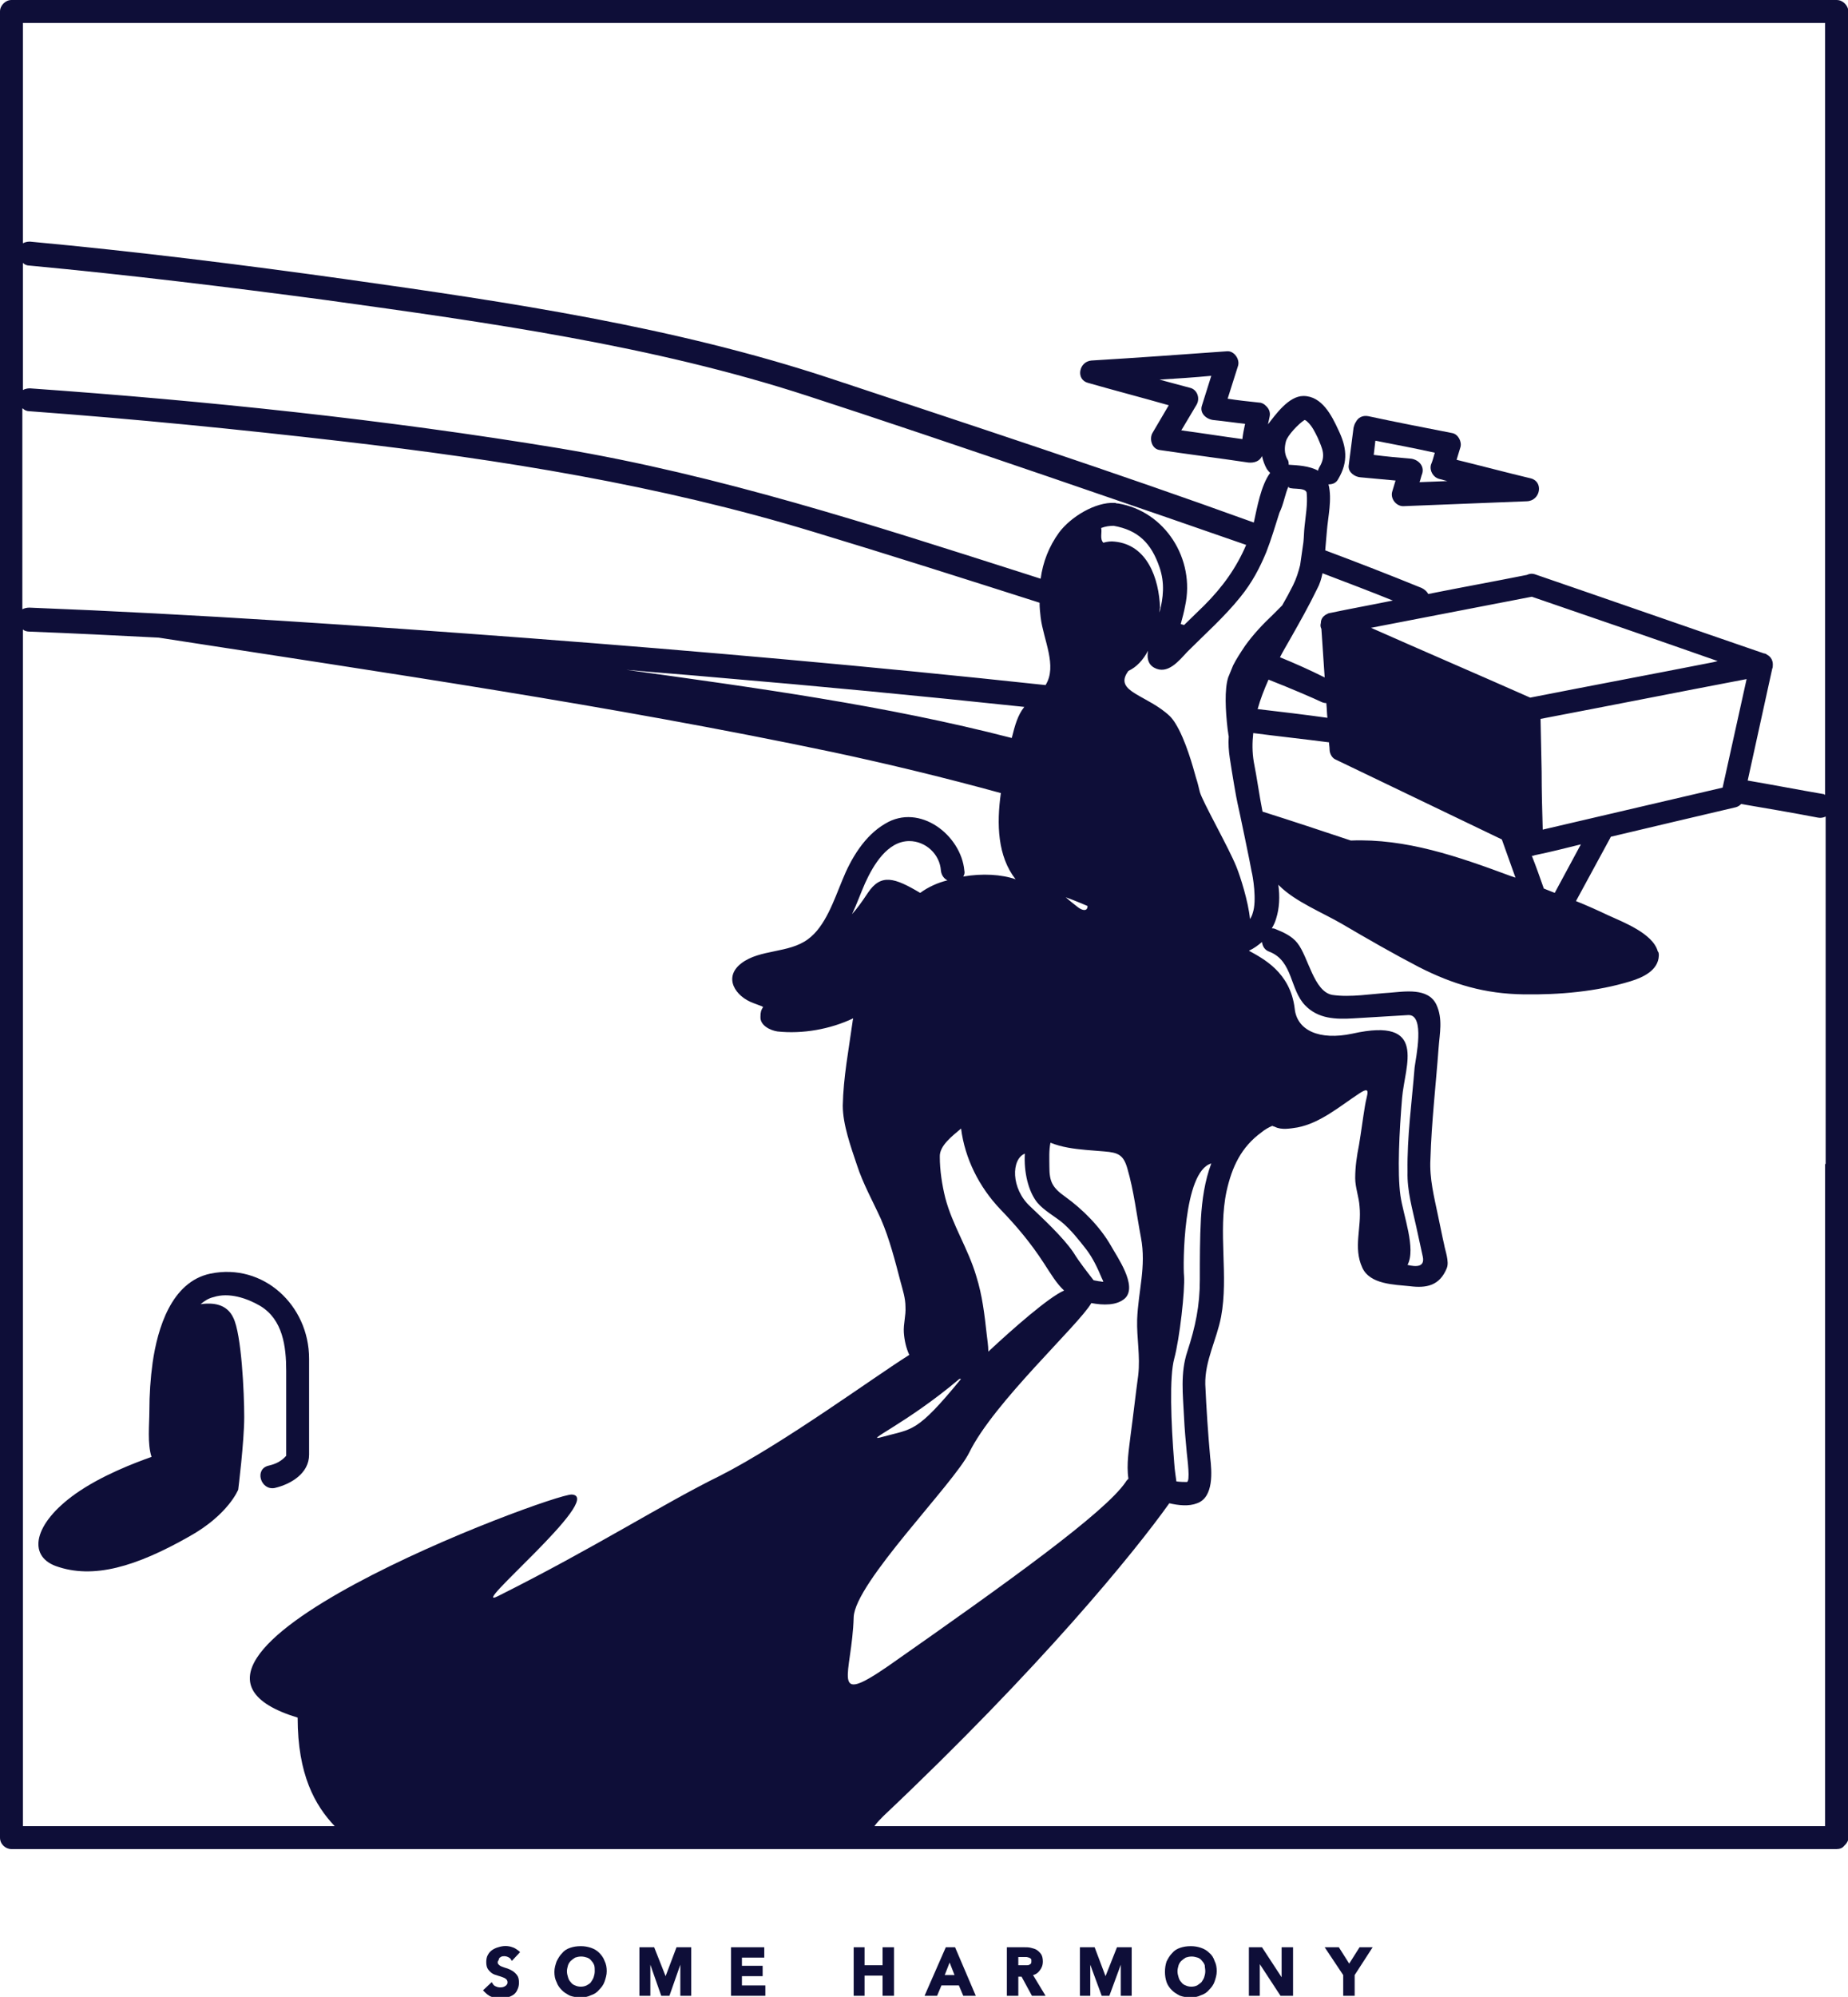 <?xml version="1.0" encoding="utf-8"?>
<!-- Generator: Adobe Illustrator 19.0.1, SVG Export Plug-In . SVG Version: 6.00 Build 0)  -->
<!DOCTYPE svg PUBLIC "-//W3C//DTD SVG 1.1//EN" "http://www.w3.org/Graphics/SVG/1.1/DTD/svg11.dtd">
<svg version="1.1" id="レイヤー_1" xmlns="http://www.w3.org/2000/svg" xmlns:xlink="http://www.w3.org/1999/xlink" x="0px"
	 y="0px" viewBox="0 0 339 366.1" enable-background="new 0 0 339 366.1" xml:space="preserve">
<g>
	<path fill="#0E0E38" d="M91.7,358.9c0.1-0.1,0.2-0.1,0.3-0.2c0.4-0.1,0.8-0.1,1.2,0.1c0.2,0.1,0.4,0.2,0.5,0.4l0.2,0.3l1.5-1.6
		l-0.2-0.2c-0.4-0.3-0.8-0.6-1.2-0.7c-0.8-0.3-1.7-0.3-2.6,0c-0.4,0.1-0.8,0.3-1.1,0.5c-0.3,0.2-0.6,0.5-0.8,0.9
		c-0.2,0.3-0.3,0.8-0.3,1.3c0,0.6,0.1,1,0.3,1.3c0.2,0.3,0.5,0.6,0.8,0.8c0.3,0.2,0.7,0.3,1,0.4c0.3,0.1,0.7,0.2,0.9,0.3
		c0.3,0.1,0.5,0.2,0.7,0.4c0.1,0.1,0.2,0.3,0.2,0.5c0,0.1,0,0.3-0.1,0.4c-0.1,0.1-0.1,0.2-0.3,0.3c-0.1,0.1-0.2,0.1-0.4,0.2
		c-0.4,0.1-0.9,0.1-1.3-0.1c-0.3-0.1-0.5-0.3-0.6-0.5l-0.2-0.3l-1.6,1.5l0.2,0.2c0.4,0.4,0.8,0.8,1.4,1c0.5,0.2,1,0.3,1.6,0.3
		c0.4,0,0.9,0,1.3-0.2c0.4-0.1,0.8-0.3,1.1-0.5c0.3-0.2,0.6-0.6,0.7-0.9c0.2-0.4,0.3-0.8,0.3-1.3c0-0.6-0.1-1-0.3-1.3
		c-0.2-0.3-0.5-0.6-0.8-0.8c-0.3-0.2-0.7-0.4-1-0.5c-0.3-0.1-0.7-0.2-0.9-0.3c-0.3-0.1-0.5-0.2-0.7-0.4c-0.1-0.1-0.2-0.2-0.2-0.4
		c0-0.1,0-0.3,0.1-0.3C91.6,359,91.6,358.9,91.7,358.9"/>
	<path fill="#0E0E38" d="M109.9,358c-0.4-0.4-0.9-0.7-1.5-0.9c-0.6-0.2-1.2-0.3-1.8-0.3h-0.1c-0.7,0-1.3,0.1-1.9,0.3
		c-0.6,0.2-1.1,0.5-1.5,1c-0.4,0.4-0.7,0.9-1,1.5c-0.2,0.6-0.4,1.2-0.4,1.9c0,0.7,0.1,1.3,0.4,1.9c0.2,0.6,0.6,1.1,1,1.5
		c0.4,0.4,0.9,0.7,1.5,1c0.6,0.2,1.2,0.3,1.9,0.3h0h0c0.7,0,1.3-0.1,1.9-0.4c0.6-0.2,1.1-0.5,1.5-1c0.4-0.4,0.8-0.9,1-1.5
		c0.2-0.6,0.4-1.2,0.4-1.9c0-0.7-0.1-1.3-0.4-1.9C110.7,358.9,110.3,358.4,109.9,358 M109.1,361.4c0,0.4-0.1,0.8-0.2,1.1
		c-0.1,0.3-0.3,0.6-0.5,0.9c-0.2,0.3-0.5,0.4-0.8,0.6c-0.6,0.3-1.5,0.3-2.1,0c-0.3-0.1-0.6-0.3-0.8-0.6c-0.2-0.2-0.4-0.5-0.5-0.9
		c-0.1-0.3-0.2-0.7-0.2-1.1c0-0.4,0.1-0.7,0.2-1.1c0.1-0.3,0.3-0.6,0.5-0.8c0.2-0.2,0.5-0.4,0.8-0.6c0.3-0.1,0.7-0.2,1.1-0.2
		c0.4,0,0.8,0.1,1.1,0.2c0.3,0.1,0.6,0.3,0.8,0.6c0.2,0.2,0.4,0.5,0.5,0.8C109.1,360.6,109.1,361,109.1,361.4"/>
	<polygon fill="#0E0E38" points="122.1,362.3 120,357 117.3,357 117.3,365.9 119.3,365.9 119.3,360.2 121.3,365.9 122.8,365.9 
		124.8,360.2 124.8,365.9 126.8,365.9 126.8,357 124.1,357 	"/>
	<polygon fill="#0E0E38" points="136.1,362.3 139.9,362.3 139.9,360.4 136.1,360.4 136.1,358.9 140.2,358.9 140.2,357 134.1,357 
		134.1,365.9 140.4,365.9 140.4,364 136.1,364 	"/>
	<polygon fill="#0E0E38" points="161.9,360.3 158.6,360.3 158.6,357 156.6,357 156.6,365.9 158.6,365.9 158.6,362.2 161.9,362.2 
		161.9,365.9 164,365.9 164,357 161.9,357 	"/>
	<path fill="#0E0E38" d="M173.5,357l-3.9,8.9h2.3l0.8-1.9h3.2l0.8,1.9h2.3l-3.8-8.9H173.5z M175.1,362.1h-1.8l0.9-2.3L175.1,362.1z"
		/>
	<path fill="#0E0E38" d="M190.7,361.3c0.4-0.5,0.6-1,0.6-1.7c0-0.5-0.1-1-0.3-1.3c-0.2-0.3-0.5-0.6-0.8-0.8
		c-0.3-0.2-0.7-0.3-1.1-0.4c-0.4-0.1-0.8-0.1-1.2-0.1h-3.2v8.9h2.1v-3.5h0.6l1.9,3.5h2.5l-2.3-3.8C190,362,190.4,361.7,190.7,361.3
		 M186.7,358.8h1c0.2,0,0.4,0,0.6,0c0.2,0,0.3,0.1,0.5,0.1c0.1,0.1,0.2,0.1,0.3,0.2c0.1,0.1,0.1,0.2,0.1,0.4c0,0.2,0,0.4-0.1,0.5
		c-0.1,0.1-0.2,0.2-0.3,0.2c-0.1,0.1-0.3,0.1-0.5,0.1c-0.2,0-0.4,0-0.6,0h-0.9V358.8z"/>
	<polygon fill="#0E0E38" points="202.8,362.3 200.8,357 198.1,357 198.1,365.9 200,365.9 200,360.2 202.1,365.9 203.5,365.9 
		205.6,360.2 205.6,365.9 207.6,365.9 207.6,357 204.9,357 	"/>
	<path fill="#0E0E38" d="M221.8,358c-0.4-0.4-0.9-0.7-1.5-0.9c-0.6-0.2-1.2-0.3-1.8-0.3h-0.1c-0.7,0-1.3,0.1-1.9,0.3
		c-0.6,0.2-1.1,0.5-1.5,1c-0.4,0.4-0.7,0.9-1,1.5c-0.2,0.6-0.3,1.2-0.3,1.9c0,0.7,0.1,1.3,0.3,1.9c0.2,0.6,0.6,1.1,1,1.5
		c0.4,0.4,0.9,0.7,1.5,1c0.6,0.2,1.2,0.3,1.9,0.3l0,0h0c0.7,0,1.3-0.1,1.9-0.4c0.6-0.2,1.1-0.5,1.5-1c0.4-0.4,0.8-0.9,1-1.5
		c0.2-0.6,0.4-1.2,0.4-1.9c0-0.7-0.1-1.3-0.4-1.9C222.6,358.9,222.3,358.4,221.8,358 M221.1,361.4c0,0.4-0.1,0.8-0.2,1.1
		c-0.1,0.3-0.3,0.6-0.5,0.9c-0.2,0.2-0.5,0.4-0.8,0.6c-0.6,0.3-1.5,0.3-2.1,0c-0.3-0.1-0.6-0.3-0.8-0.6c-0.2-0.2-0.4-0.5-0.5-0.9
		c-0.1-0.3-0.2-0.7-0.2-1.1c0-0.4,0.1-0.7,0.2-1.1c0.1-0.3,0.3-0.6,0.5-0.8c0.2-0.2,0.5-0.4,0.8-0.6c0.3-0.1,0.7-0.2,1.1-0.2
		c0.4,0,0.7,0.1,1.1,0.2c0.3,0.1,0.6,0.3,0.8,0.6c0.2,0.2,0.4,0.5,0.5,0.8C221,360.6,221.1,361,221.1,361.4"/>
	<polygon fill="#0E0E38" points="235.1,362.5 231.5,357 229.1,357 229.1,365.9 231.1,365.9 231.1,360.1 234.9,365.9 237.2,365.9 
		237.2,357 235.1,357 	"/>
	<polygon fill="#0E0E38" points="249.4,357 247.5,360 245.6,357 243,357 246.4,362.1 246.4,365.9 248.5,365.9 248.5,362.1 
		251.8,357 	"/>
	<g>
		<path fill="#0E0E38" d="M38.6,233.5c-7.2,1.5-9.7,10.1-10.6,16.3c-0.4,2.9-0.6,5.9-0.6,8.9c0,2.4-0.4,6,0.4,8.4
			c-3.1,1.1-9.2,3.4-14,6.8c-7.7,5.5-8.7,11.3-3.6,13.2c6.9,2.5,14.8,0.1,24.5-5.4c7.2-4,9-8.6,9-8.6s1.1-8.8,1.1-13.3
			c0-4.5-0.5-15.2-2-18.2c-1.2-2.6-3.8-2.8-6-2.5c0.7-0.6,1.5-1.1,2.4-1.3c2.8-0.9,6.1,0.2,8.5,1.6c4.2,2.5,4.8,7.5,4.8,11.9
			c0,4.3,0,8.5,0,12.8c0,0.9,0,1.9,0,2.8c-0.9,1-1.9,1.5-3.2,1.8c-2.7,0.6-1.5,4.6,1.1,4.1c3-0.7,6.3-2.7,6.3-6.1
			c0-5.9,0-11.7,0-17.6C56.7,239.3,48.3,231.5,38.6,233.5z"/>
		<path fill="#0E0E38" d="M280.8,87.7c-4.6-1.1-9.1-2.3-13.6-3.4l0.7-2.3c0.3-1-0.4-2.4-1.5-2.6c-5.1-1-10.3-2-15.4-3.1
			c-1.1-0.2-1.9,0.3-2.3,1.1c-0.2,0.3-0.3,0.6-0.4,1c-0.3,2.3-0.6,4.7-0.9,7c-0.1,1.2,1.1,2,2.1,2.1c2.2,0.2,4.3,0.4,6.5,0.6
			c-0.2,0.7-0.4,1.3-0.6,2c-0.4,1.3,0.7,2.7,2,2.7l22.7-0.9C282.6,91.8,283.2,88.3,280.8,87.7z M260.4,88.4c0.2-0.5,0.3-1.1,0.5-1.6
			c0.4-1.4-0.7-2.5-2-2.7c-2.3-0.2-4.6-0.4-6.9-0.7c0.1-0.9,0.2-1.7,0.3-2.6c3.6,0.7,7.3,1.4,10.9,2.2c-0.2,0.7-0.4,1.5-0.7,2.2
			c-0.3,1.1,0.4,2.3,1.5,2.6l1.5,0.4L260.4,88.4z"/>
	</g>
	<path fill="#0E0E38" d="M336.9,0h-69.8H125.7H14.9H2.1C1,0,0,1,0,2.1V72v141.4v110.7v12.8c0,1.2,1,2.1,2.1,2.1H72h141.4h110.7h12.8
		c0.6,0,1.1-0.2,1.4-0.6c0,0,0,0,0.1-0.1c0,0,0,0,0.1-0.1c0.3-0.3,0.6-0.8,0.6-1.4v-69.8V125.7V14.9V2.1C339,1,338.1,0,336.9,0z
		 M4.2,48.2c0.3,0.3,0.7,0.5,1.3,0.5c18.1,1.7,36.2,3.9,54.2,6.3c29.6,4.1,60,8.3,88.5,17.6c24.1,7.8,67.2,22.7,80.4,27.3
		c-1.8,4.2-4.3,7.7-7.7,11.1c-1.2,1.2-2.5,2.4-3.7,3.6c-0.2-0.1-0.4-0.1-0.6-0.2c0.3-1.1,0.6-2.2,0.8-3.3
		c1.9-8.6-3.7-17.4-12.3-18.8c-0.1,0-0.1,0-0.2,0c-0.1,0-0.2-0.1-0.4-0.1c-3.6-0.2-8.1,2.6-10.2,5.4c-1.9,2.6-3,5.5-3.4,8.5
		c-0.9-0.3-1.9-0.6-2.8-0.9c-28.2-9-56.2-18.1-85.4-23c-32.1-5.3-64.7-8.7-97.2-11c-0.5,0-0.9,0.1-1.3,0.3V48.2z M283,152.1
		c-0.1-3.5-0.2-7.1-0.2-10.6l-0.2-9.7c12.6-2.4,25.2-4.9,37.8-7.3l-4.4,19.9L283,152.1z M290,154.8c-1.6,3-3.2,5.9-4.8,8.9
		c-0.7-0.3-1.3-0.5-2-0.8c-0.7-2-1.4-4-2.2-6c0.2,0,0.3,0,0.5-0.1C284.4,156.2,287.2,155.5,290,154.8z M314.3,121.4
		c-11.2,2.2-22.4,4.3-33.6,6.5c-9.7-4.3-19.5-8.5-29.2-12.8c9.8-1.9,19.7-3.8,29.5-5.7c11.4,3.9,22.7,7.8,34.1,11.8L314.3,121.4z
		 M259.8,224.9c0.4,1.8,0.8,3.7,1.2,5.5c0.4,1.9-1.2,1.9-2.8,1.5c1.6-3-0.8-9.1-1.3-12.7c-0.6-4.2-0.2-11.9,0.3-17.9
		c0.5-6,4.8-14.9-9.1-11.8c-6.1,1.3-10.2-0.6-10.6-4.6c-0.8-6.7-5.9-9.2-8.4-10.6c0.9-0.4,1.7-1,2.4-1.6c0.1,0.8,0.5,1.5,1.4,1.8
		c4.3,1.7,3.7,6.9,6.5,9.8c2.4,2.5,5.6,2.6,8.9,2.4c3.3-0.2,6.7-0.4,10-0.6c3.2-0.2,1.4,7.9,1.2,9.6c-0.5,6.3-1.4,12.7-1.3,19.1
		C258.1,218.3,259.1,221.7,259.8,224.9z M231.6,148.8c-0.6-3-1-6.1-1.6-9.1c-0.3-1.8-0.3-3.5-0.1-5.3c4.6,0.6,9.3,1.1,13.9,1.7
		c0,0.4,0.1,0.9,0.1,1.3c0,0.7,0.4,1.5,1,1.8c10.2,4.9,20.4,9.8,30.6,14.7c0.8,2.3,1.7,4.7,2.5,7c-0.3-0.1-0.6-0.2-0.9-0.3
		c-9.7-3.6-19.2-6.9-29.3-6.5C242.4,152.3,237,150.5,231.6,148.8z M230.7,130c0.5-1.8,1.2-3.6,2-5.4c4.1,1.6,8.7,3.6,9.5,4
		c0.4,0.2,0.7,0.3,1.1,0.3c0.1,0.9,0.1,1.8,0.2,2.7C239.2,131,235,130.5,230.7,130z M243.9,112.4c-0.2,0-0.5,0.2-0.7,0.3
		c-0.5,0.3-0.9,0.8-0.9,1.5c-0.1,0.4-0.1,0.7,0.1,1.1c0.2,3,0.4,5.9,0.6,8.9c-2.8-1.4-5.5-2.6-8.2-3.7c0.6-1.2,1.3-2.3,1.9-3.4
		c1.7-3,3.4-6,4.9-9.1c0.5-0.9,0.8-1.9,1-2.9c3.7,1.4,9.2,3.5,12.9,5C251.6,110.9,247.7,111.6,243.9,112.4z M242,85.7
		c-0.1,0.2-0.2,0.4-0.2,0.6c-1.6-0.9-3.8-1-5.4-1.1c0-0.4,0-0.7-0.3-1.1c-0.5-1-0.5-2.1-0.2-3.2c0.3-1.1,2.3-3.2,3.4-3.9
		c0.1,0,0.3,0.1,0.5,0.3c0.9,0.8,1.4,1.9,1.9,2.9C242.6,82.3,243.3,83.6,242,85.7z M236.4,89.1c-0.4,0.9,3.2,0,3.3,1.3
		c0.2,2-0.2,4.2-0.4,6.2c-0.1,0.9-0.1,1.9-0.2,2.8l-0.6,4.2c-0.3,1.2-0.7,2.5-1.3,3.7c-0.6,1.2-1.3,2.5-2,3.7
		c-0.6,0.6-1.2,1.2-1.8,1.8c-1.7,1.6-3.5,3.5-5,5.6c0,0,0,0,0,0l0,0c-0.8,1.2-1.6,2.4-2.2,3.6l0,0c0,0,0,0,0,0
		c-0.3,0.7-0.6,1.5-0.9,2.2c-0.7,2.2-0.5,6.1-0.1,9.5v0c0.1,0.5,0.1,0.9,0.2,1.3c-0.1,1.3,0,2.7,0.2,4c0.4,2.7,1.2,7.4,1.4,8.2
		c0.2,0.8,2.5,11.8,2.6,12.6c0.2,0.7,1,5.3,0.2,7.6c-0.1,0.4-0.3,0.8-0.5,1.1c-0.3-3.2-1.8-7.9-2.5-9.6c-1.4-3.5-6.2-11.9-6.7-13.7
		c-0.3-1.2-0.4-1.7-0.7-2.6c-0.5-1.8-1.9-7-3.8-10c0,0,0,0,0,0l0,0c-0.3-0.5-0.7-1-1-1.3c-2-1.9-4.5-3-6.3-4.1
		c-1.8-1.1-2.8-2.2-1.3-4.2c1.5-0.7,2.7-2,3.6-3.7c-0.2,1.2-0.1,2.4,1.1,3.1c2.5,1.4,4.6-1.3,6.1-2.9c3.3-3.3,6.8-6.4,9.7-10
		c2.2-2.7,3.6-5.4,4.8-8.3l0,0c0.9-2.3,1.6-4.7,2.4-7.2C235.5,92.4,235.7,90.6,236.4,89.1z M217.2,259.8c0.1,2.2,0.3,4.3,0.5,6.5
		c0.1,1.1,0.7,5.4,0,5.4c-0.4,0-1.1,0-1.9-0.1c-0.1-0.8-0.3-1.9-0.4-3.4c-0.6-7.5-0.9-15.8,0-19.1c1-3.7,2-12.6,1.8-15.2
		c-0.2-1.8-0.2-19.1,5-20.6c-1.2,3.2-1.7,6.7-1.9,10.1c-0.2,3.7-0.2,7.4-0.2,11.2c0,4.8-0.8,8.6-2.3,13.2
		C216.5,251.7,217,255.7,217.2,259.8z M202,96.8c0.8-0.3,1.5-0.4,2.3-0.4c4.5,0.8,6.9,3.2,8.4,7.6c1,2.9,0.7,5.6,0,8.3
		c0-0.3,0-0.6,0.1-0.9c-0.2-5.3-2.3-11.5-8.3-12.1c-0.7-0.1-1.4,0-2.1,0.2C201.7,98.8,202.2,97.6,202,96.8z M199.5,166.1
		c0,1-0.9,0.9-1.8,0.2c-0.5-0.4-1.3-1-2.2-1.8C197.2,165.1,199.5,166.1,199.5,166.1z M4.2,74.9c0.3,0.3,0.7,0.5,1.3,0.5
		c19.1,1.4,38.2,3.3,57.2,5.5c29.4,3.4,58.2,8,86.5,16.6c13.9,4.2,27.7,8.6,41.5,13c0,0.9,0.1,1.8,0.2,2.7c0.5,4.1,3.1,8.9,0.9,12.4
		c-31.6-3.4-63.2-6.2-94.8-8.6c-30.5-2.3-61-4.4-91.6-5.6c-0.5,0-0.9,0.1-1.3,0.3V74.9z M173.4,219.6c-0.6-2.4-1-5.1-1-7.5
		c-0.1-2.1,2.4-3.9,3.9-5.2c0.7,5.5,3.3,10.7,7.2,14.8c3,3.1,5.6,6.2,8,9.9c1.3,2,2.3,3.7,3.7,5c-2.8,1.2-9.4,7-13.9,11.2
		c0-1.1-0.2-2.3-0.3-3.2c-0.4-3.6-0.8-7.1-1.9-10.6C177.6,228.9,174.7,224.6,173.4,219.6z M176.3,252.8c-8.2,10-8.9,9.1-14.3,10.6
		c-4.2,1.2,4.2-2.3,14-10.6C176.1,252.8,176.2,252.8,176.3,252.8z M168.8,163.7c-4.7-2.8-7.2-3.6-9.6,0c-1.2,1.8-2,2.9-2.9,3.9
		c0.9-1.9,1.6-3.9,2.4-5.7c1.5-3.3,4.1-7.7,8.1-7.7c3,0,5.6,2.4,5.8,5.4c0.1,0.9,0.6,1.5,1.2,1.8
		C172.1,161.8,170.3,162.6,168.8,163.7z M189,221.2c-3.6-3.3-3.5-8.7-1-9.7c-0.2,3.3,0.6,6.9,2.3,9c1.2,1.4,3,2.4,4.4,3.5
		c1.7,1.4,3.2,3.3,4.6,5.1c1.2,1.6,2,3.3,2.8,5.2c0.1,0.2,0.2,0.4,0.3,0.7c-0.3,0-0.5-0.1-0.8-0.1c-0.4-0.1-0.7-0.1-1-0.2
		c-1-1.3-2.6-3.3-3.7-5.1C195,226.8,191.2,223.3,189,221.2z M185.6,135.3C185.6,135.3,185.6,135.3,185.6,135.3
		c-23.2-6-47-9.2-70.7-12.5c5.5,0.5,11,0.9,16.5,1.4c18.9,1.6,37.7,3.4,56.5,5.4C186.7,131.1,186.2,132.9,185.6,135.3z M91.4,292.6
		c-6.1,3.1,19.7-18.2,13.5-18.6c-3.6-0.2-85.5,30.2-50.3,40.9c0,10.5,3.2,16.1,6.8,19.9H14.9H4.2v-67.7V125.7v-10.3
		c0.3,0.3,0.8,0.4,1.3,0.4c7.9,0.3,15.7,0.7,23.6,1.1c41.3,6.4,82.8,12.4,123.7,21c10.3,2.2,20.6,4.7,30.8,7.5
		c-0.8,5.7-0.6,11.6,2.7,15.8c-2.6-0.9-6.1-1.1-9.6-0.5c0.2-0.3,0.3-0.7,0.2-1.1c-0.6-6.5-8.2-12.4-14.5-8.6
		c-3.8,2.2-6.3,6.4-7.9,10.4c-1.5,3.6-3.1,8.5-6.3,10.8c-3.5,2.6-8.8,1.8-12.2,4.4c-3.4,2.6-1.1,6.1,2.2,7.3
		c0.5,0.2,1.1,0.4,1.6,0.6c0.1,0.1,0.1,0.1,0.2,0.1c-0.4,0.6-0.5,1-0.5,1.8c-0.1,1.6,1.8,2.5,3.1,2.7c4.6,0.5,9.7-0.4,13.9-2.4
		c0,0,0,0,0,0c0,0.2-0.1,0.4-0.1,0.6c-0.7,5.1-1.7,10.2-1.8,15.4c0,3.5,1.5,7.6,2.6,10.9c1.1,3.4,2.9,6.6,4.4,9.9
		c1.6,3.7,2.6,7.7,3.6,11.5c0.4,1.5,0.9,3,0.9,4.6c0.1,1.6-0.4,3.1-0.3,4.7c0.1,1.4,0.4,2.8,1,4.1c-6.4,4-23,16.2-34.8,22.2
		C121.6,275.7,109.2,283.7,91.4,292.6z M156.6,296.5c0.2-6.3,18.4-24.5,21.2-30.2c4.5-9.2,20.1-23.4,22.4-27.4
		c2.1,0.4,4.7,0.5,6.2-0.9c2.3-2.3-1.5-7.6-2.6-9.6c-2-3.5-5.2-6.7-8.4-9c-2.4-1.7-2.9-2.8-2.9-5.5c0-1.4-0.1-3,0.2-4.4
		c1,0.4,2.1,0.7,3.2,0.9c2.2,0.4,4.4,0.5,6.7,0.7c2.6,0.2,3.5,0.7,4.2,3.1c1.2,4.1,1.7,8.5,2.5,12.7c1,5.3-0.5,9.8-0.7,15
		c-0.1,3.4,0.6,6.7,0.2,10.2c-0.5,3.7-0.9,7.3-1.4,11c-0.3,2.6-0.8,5.4-0.4,8c-0.2,0.2-0.4,0.4-0.5,0.6
		c-3.8,5.6-21.5,18.3-43.5,33.7C152,313,156.3,307,156.6,296.5z M334.8,213.4v110.7v10.7h-67.7H160.4c0.5-0.7,1.1-1.3,1.7-1.9
		c28.7-27.1,46-48.3,52.4-57.3c1.7,0.4,3.6,0.6,5.1,0c3.1-1.1,2.7-5.9,2.4-8.4c-0.4-4.5-0.7-8.9-0.9-13.4c-0.1-4.3,2.1-8.2,2.9-12.4
		c1.4-7.5-0.6-15.5,1-23c1-4.5,2.7-8.1,6.4-10.8c0.6-0.5,1.3-0.9,2-1.2c0.1,0.1,0.3,0.1,0.5,0.2c1.2,0.6,2.8,0.3,4.1,0.1
		c4.2-0.8,7.8-3.9,11.3-6.2c2.4-1.6,1.4,0.2,1.1,2.2c-0.4,2.4-0.7,4.8-1.1,7.2c-0.4,2-0.7,4-0.7,6.1c0,1.7,0.7,3.5,0.8,5.2
		c0.4,3.9-1.2,7.5,0.5,11.2c1.4,3.1,5.9,3.1,8.7,3.4c3.1,0.4,5.5-0.1,6.8-3.3c0.5-1.2-0.3-3.2-0.5-4.4c-0.4-1.7-0.7-3.4-1.1-5.2
		c-0.7-3.4-1.6-6.8-1.4-10.4c0.2-6.8,1-13.6,1.5-20.4c0.2-2.7,0.8-5.3-0.4-7.9c-1.5-3.2-5.9-2.4-8.6-2.2c-3.3,0.2-7.2,0.9-10.5,0.4
		c-3.4-0.6-4.4-7-6.4-9.5c-1-1.3-2.6-2-4.1-2.6c-0.2-0.1-0.4-0.1-0.6-0.1c0.3-0.5,0.6-1.1,0.8-1.8c0.6-1.9,0.7-4,0.4-6.2
		c0.1,0.1,0.1,0.1,0.2,0.2c2.9,2.9,7.9,4.9,11.5,7c4.6,2.7,9.3,5.4,14.1,7.9c6.3,3.2,12.1,4.9,19.2,5c6.5,0.1,13.4-0.5,19.6-2.4
		c2.3-0.7,5.1-2,5.2-4.7c0-0.3,0-0.6-0.2-0.8c-0.9-3.3-6.5-5.4-9.1-6.6c-1.9-0.9-3.9-1.8-5.9-2.6c2.1-3.9,4.2-7.7,6.3-11.6
		c0-0.1,0.1-0.1,0.1-0.2c7.6-1.8,15.2-3.6,22.9-5.4c0.4-0.1,0.7-0.3,1-0.6c4.7,0.8,9.4,1.6,14.1,2.5c0.5,0.1,1,0,1.4-0.2V213.4z
		 M334.8,72v73.7c-0.1,0-0.1,0-0.2-0.1c-4.7-0.8-9.3-1.7-14-2.5c1.5-6.8,3-13.7,4.5-20.5c0.1-0.2,0.1-0.4,0.1-0.5
		c0.1-0.9-0.3-1.7-1.1-2.1c-0.1-0.1-0.3-0.2-0.5-0.2c-14-4.8-28-9.7-42-14.5c-0.6-0.2-1.1-0.1-1.5,0.1c-6,1.2-12.1,2.3-18.1,3.5
		c-0.2-0.4-0.6-0.8-1.2-1.1c-5.9-2.4-11.8-4.7-17.7-6.9c0.1-1.2,0.2-2.3,0.3-3.5c0.2-2.6,1-5.9,0.3-8.6c0.7,0,1.4-0.2,1.8-1
		c1.9-3.2,1.5-5.9,0-9c-1.2-2.6-3-6.2-6.4-6.2c-2.7,0-5.1,3.4-6.5,5.2c0.1-0.5,0.2-0.9,0.3-1.4c0.2-0.9-0.2-1.6-0.8-2.1
		c0,0-0.1-0.1-0.1-0.1c0,0,0,0,0,0c-0.3-0.2-0.6-0.4-1.1-0.4c-1.9-0.2-3.8-0.4-5.7-0.7l1.9-6c0.4-1.2-0.7-2.8-2-2.7
		c-8.3,0.6-16.6,1.2-24.9,1.7c-2.3,0.2-2.9,3.5-0.6,4.1c4.9,1.4,9.9,2.7,14.8,4.1l-3,5.1c-0.6,1.1-0.1,2.9,1.3,3.1
		c5.4,0.8,10.9,1.5,16.3,2.3c1,0.1,2.1-0.2,2.5-1.2c0.2,0.9,0.5,1.7,0.9,2.4c0.2,0.3,0.4,0.5,0.6,0.7c-1.7,2.3-2.4,6.4-3,9.1
		c-25.7-9.3-51.7-17.8-77.6-26.4c-28.7-9.5-59-14-88.9-18.2c-19.3-2.7-38.6-5.1-58-6.9c-0.5,0-0.9,0.1-1.3,0.3V14.9V4.2H72h141.4
		h110.7h10.7V72z M218.3,71.1c-1.9-0.5-3.7-1-5.6-1.5c3.2-0.2,6.4-0.4,9.5-0.7l-1.7,5.4c-0.5,1.4,0.7,2.5,2,2.7c2,0.2,4,0.5,5.9,0.7
		c-0.2,0.9-0.4,1.9-0.5,2.8c-3.7-0.5-7.5-1.1-11.2-1.6l2.8-4.7C220.2,73,219.6,71.4,218.3,71.1z"/>
</g>
</svg>

